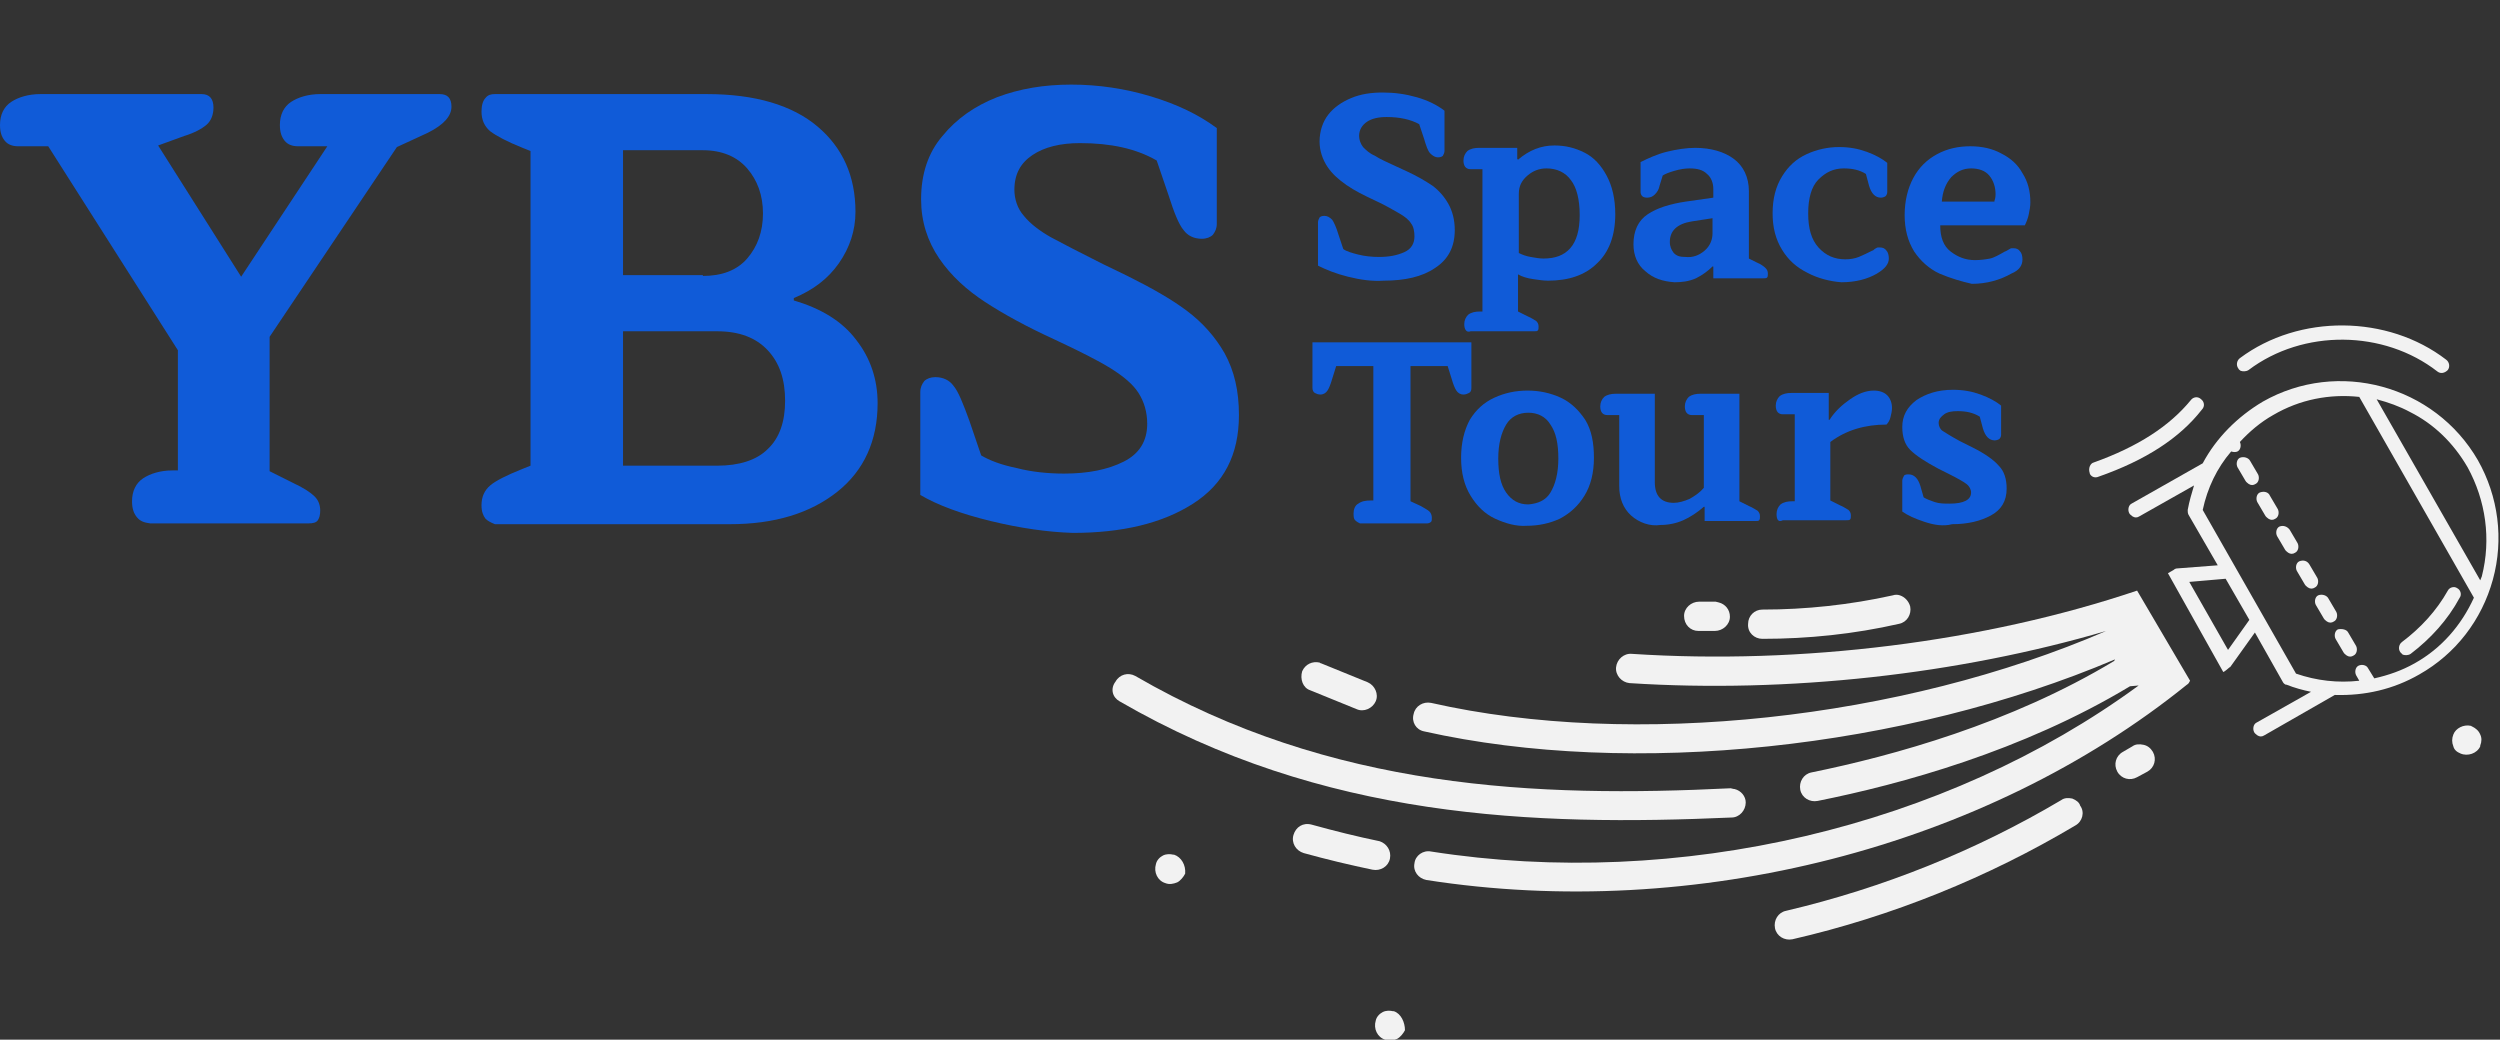 <?xml version="1.0" encoding="utf-8"?>
<!-- Generator: Adobe Illustrator 26.0.2, SVG Export Plug-In . SVG Version: 6.00 Build 0)  -->
<svg version="1.1" xmlns="http://www.w3.org/2000/svg" xmlns:xlink="http://www.w3.org/1999/xlink" x="0px" y="0px"
	 viewBox="0 0 316.2 131.5" style="enable-background:new 0 0 316.2 131.5;" xml:space="preserve">
<rect x="0" y="0" width="316.2" height="131.5" fill="#333333" stroke="none"/>
<style type="text/css">
	.st0{fill:#FFFFFF;}
	.st1{fill:#F2F2F2;}
	.st2{fill:#DD361C;}
	.st3{fill:none;stroke:#DD361C;stroke-width:2;stroke-miterlimit:10;}
	.st4{fill:none;stroke:#F2F2F2;stroke-width:11.11;stroke-miterlimit:10;}
	.st5{fill:none;stroke:#105BD8;stroke-width:11.11;stroke-miterlimit:10;}
	.st6{fill:#105BD8;}
	
		.st7{clip-path:url(#SVGID_00000056428504933563857610000003093367209237370256_);fill:none;stroke:#F2F2F2;stroke-width:11.11;stroke-miterlimit:10;}
	.st8{clip-path:url(#SVGID_00000056428504933563857610000003093367209237370256_);}
	
		.st9{clip-path:url(#SVGID_00000134959099894588422500000000784412489662368150_);fill:none;stroke:#F2F2F2;stroke-width:11.11;stroke-miterlimit:10;}
	
		.st10{clip-path:url(#SVGID_00000134959099894588422500000000784412489662368150_);fill:url(#SVGID_00000081618220714538679970000002976491720782196397_);}
	.st11{clip-path:url(#SVGID_00000139275728983824288120000015071861919722832037_);}
</style>
<g id="Layer_3">
</g>
<g id="Layer_1">
	<g>
		<g>
			<path class="st6" d="M17.3,65.4c-0.4-0.5-0.6-1.1-0.6-2c0-1.3,0.5-2.3,1.4-2.9c0.9-0.6,2.2-1,3.7-1h0.7V44.3L6.1,18.5H2.3
				c-0.7,0-1.3-0.2-1.7-0.7c-0.4-0.5-0.6-1.1-0.6-2c0-1.3,0.5-2.3,1.4-2.9c0.9-0.6,2.2-1,3.7-1h20.4c1,0,1.5,0.6,1.5,1.7
				c0,0.9-0.3,1.7-0.9,2.2s-1.5,1-2.8,1.4L20,18.4L30.5,35l10.9-16.5h-3.7c-0.7,0-1.3-0.2-1.7-0.7c-0.4-0.5-0.6-1.1-0.6-2
				c0-1.3,0.5-2.3,1.4-2.9c0.9-0.6,2.2-1,3.7-1h15.1c1,0,1.5,0.5,1.5,1.6c0,1.2-1,2.3-3,3.3l-3.9,1.8l-16.1,24v17l3,1.5
				c1.3,0.6,2.2,1.2,2.7,1.7c0.5,0.5,0.7,1.1,0.7,1.8c0,0.5-0.1,0.9-0.3,1.2c-0.2,0.3-0.6,0.4-1.2,0.4H19
				C18.2,66.1,17.7,65.9,17.3,65.4z"/>
			<path class="st6" d="M61.4,65.6c-0.3-0.4-0.5-0.9-0.5-1.7c0-1.1,0.4-1.9,1.1-2.5c0.7-0.6,2.1-1.3,4.1-2.1l1-0.4V19.1l-1-0.4
				c-2-0.8-3.3-1.5-4.1-2.1c-0.7-0.6-1.1-1.4-1.1-2.5c0-0.8,0.2-1.4,0.5-1.7c0.3-0.4,0.7-0.5,1.2-0.5h26.8c6.1,0,10.8,1.4,14,4.1
				c3.2,2.7,4.8,6.3,4.8,10.8c0,2.3-0.7,4.5-2.1,6.5c-1.4,2-3.3,3.4-5.7,4.4v0.3c3.4,1,6.1,2.6,7.9,5c1.8,2.3,2.7,5,2.7,8
				c0,4.7-1.7,8.5-5.1,11.2c-3.4,2.7-7.9,4.1-13.6,4.1H62.6C62.1,66.1,61.7,65.9,61.4,65.6z M88.9,34.9c2.4,0,4.3-0.7,5.6-2.2
				c1.3-1.5,2-3.4,2-5.7c0-2.3-0.7-4.2-2-5.7c-1.3-1.5-3.2-2.3-5.6-2.3H78.8v15.8H88.9z M90.7,58.9c2.8,0,5-0.7,6.4-2.1
				c1.5-1.4,2.2-3.5,2.2-6.1c0-2.7-0.7-4.8-2.2-6.4c-1.5-1.6-3.6-2.4-6.4-2.4H78.8v17H90.7z"/>
			<path class="st6" d="M125.3,65.9c-3.7-0.9-6.7-2-8.9-3.3v-13c0-0.6,0.2-1,0.5-1.4c0.3-0.3,0.8-0.5,1.4-0.5c1,0,1.8,0.4,2.3,1.1
				c0.6,0.7,1.2,2.2,2,4.4l1.5,4.4c1,0.6,2.5,1.2,4.5,1.6c1.9,0.5,4,0.7,6,0.7c3,0,5.5-0.5,7.5-1.5c2-1,3-2.6,3-4.8
				c0-1.5-0.4-2.8-1.1-3.9c-0.7-1.1-1.9-2.1-3.5-3.1c-1.6-1-4-2.2-7.2-3.7c-3.5-1.6-6.4-3.2-8.7-4.7c-2.3-1.5-4.3-3.3-5.8-5.5
				c-1.5-2.2-2.3-4.7-2.3-7.5c0-3.2,0.9-5.9,2.7-8c1.8-2.2,4.1-3.8,6.9-4.9c2.9-1.1,6-1.6,9.4-1.6c3.4,0,6.8,0.5,10.1,1.5
				c3.3,1,6,2.3,8.3,4v12.1c0,0.6-0.2,1-0.5,1.4c-0.3,0.3-0.8,0.5-1.4,0.5c-1,0-1.8-0.4-2.3-1.1c-0.6-0.7-1.2-2.2-1.9-4.4l-1.5-4.4
				c-2.6-1.5-5.8-2.2-9.7-2.2c-2.5,0-4.5,0.5-6,1.5c-1.5,1-2.3,2.4-2.3,4.4c0,1.2,0.4,2.4,1.2,3.3c0.8,1,2,1.9,3.4,2.7
				c1.5,0.8,3.6,1.9,6.6,3.4l3.1,1.5c3,1.5,5.5,2.9,7.5,4.4c2,1.5,3.6,3.3,4.8,5.4c1.2,2.2,1.8,4.7,1.8,7.8c0,5-1.9,8.7-5.8,11.2
				c-3.9,2.5-9,3.7-15.2,3.7C132.5,67.3,129,66.8,125.3,65.9z"/>
		</g>
		<g>
			<path class="st6" d="M170.5,35c-1.6-0.4-2.8-0.9-3.8-1.4v-5.5c0-0.2,0.1-0.4,0.2-0.6c0.1-0.1,0.3-0.2,0.6-0.2
				c0.4,0,0.7,0.2,1,0.5c0.2,0.3,0.5,0.9,0.8,1.9l0.6,1.8c0.4,0.3,1.1,0.5,1.9,0.7c0.8,0.2,1.7,0.3,2.6,0.3c1.3,0,2.3-0.2,3.2-0.6
				c0.9-0.4,1.3-1.1,1.3-2c0-0.6-0.1-1.2-0.4-1.6c-0.3-0.5-0.8-0.9-1.5-1.3c-0.7-0.4-1.7-1-3-1.6c-1.5-0.7-2.7-1.3-3.7-2
				s-1.8-1.4-2.4-2.3c-0.6-0.9-1-2-1-3.2c0-1.3,0.4-2.5,1.1-3.4c0.7-0.9,1.7-1.6,2.9-2.1c1.2-0.5,2.5-0.7,4-0.7
				c1.5,0,2.9,0.2,4.3,0.6c1.4,0.4,2.6,1,3.5,1.7v5.1c0,0.2-0.1,0.4-0.2,0.6c-0.1,0.1-0.3,0.2-0.6,0.2c-0.4,0-0.7-0.2-1-0.5
				s-0.5-0.9-0.8-1.9l-0.6-1.8c-1.1-0.6-2.5-0.9-4.1-0.9c-1.1,0-1.9,0.2-2.5,0.6c-0.6,0.4-1,1-1,1.8c0,0.5,0.2,1,0.5,1.4
				c0.4,0.4,0.8,0.8,1.5,1.1c0.6,0.4,1.5,0.8,2.8,1.4l1.3,0.6c1.3,0.6,2.3,1.2,3.2,1.8c0.8,0.6,1.5,1.4,2,2.3c0.5,0.9,0.8,2,0.8,3.3
				c0,2.1-0.8,3.7-2.5,4.8c-1.6,1.1-3.8,1.6-6.5,1.6C173.6,35.6,172.1,35.4,170.5,35z"/>
			<path class="st6" d="M185.2,41c0-0.5,0.2-0.9,0.5-1.2c0.4-0.3,0.9-0.4,1.5-0.4h0.3v-18h-1.5c-0.6,0-0.9-0.4-0.9-1.1
				c0-0.5,0.2-0.9,0.5-1.2c0.4-0.3,0.9-0.4,1.5-0.4h4.8v1.4l0.1,0.1c1.4-1.2,2.9-1.8,4.6-1.8c1.4,0,2.6,0.3,3.8,0.9
				c1.2,0.6,2.1,1.6,2.8,2.9c0.7,1.3,1.1,2.9,1.1,4.9c0,2.7-0.8,4.8-2.3,6.2c-1.5,1.5-3.6,2.2-6.2,2.2c-0.6,0-1.2-0.1-1.9-0.2
				s-1.4-0.3-1.9-0.6v4.7l1.2,0.6c0.5,0.2,0.9,0.5,1.1,0.6c0.2,0.2,0.3,0.4,0.3,0.7c0,0.2,0,0.4-0.1,0.5c-0.1,0.1-0.2,0.1-0.5,0.1
				h-8C185.5,42.1,185.2,41.7,185.2,41z M198.6,31.4c0.8-0.9,1.2-2.3,1.2-4.2c0-2-0.4-3.5-1.1-4.4c-0.7-1-1.8-1.5-3.1-1.5
				c-0.9,0-1.7,0.3-2.4,0.9c-0.7,0.6-1.1,1.3-1.1,2.3V32c0.4,0.2,0.9,0.4,1.5,0.5c0.6,0.1,1.1,0.2,1.6,0.2
				C196.7,32.7,197.8,32.3,198.6,31.4z"/>
			<path class="st6" d="M208.1,34.3c-1-0.8-1.5-2-1.5-3.4c0-1.7,0.6-3,1.8-3.8s2.8-1.3,4.8-1.6l3.5-0.5v-1.1c0-0.8-0.3-1.5-0.8-1.9
				c-0.5-0.5-1.2-0.7-2.2-0.7c-0.6,0-1.2,0.1-1.9,0.3c-0.7,0.2-1.2,0.4-1.5,0.6l-0.4,1.3c-0.1,0.5-0.3,0.8-0.6,1.1s-0.6,0.4-1,0.4
				c-0.3,0-0.5-0.1-0.6-0.2c-0.1-0.1-0.2-0.3-0.2-0.5v-3.8c1-0.5,2.1-1,3.3-1.3c1.2-0.3,2.5-0.5,3.6-0.5c2,0,3.7,0.5,4.9,1.4
				c1.2,0.9,1.9,2.3,1.9,4.1v8.5l1,0.5c0.5,0.2,0.9,0.5,1.1,0.7c0.2,0.2,0.3,0.4,0.3,0.7c0,0.2,0,0.4-0.1,0.5s-0.2,0.1-0.5,0.1h-6.3
				v-1.5h-0.1c-0.6,0.6-1.3,1.1-2.1,1.5c-0.9,0.4-1.8,0.5-2.7,0.5C210.3,35.6,209.1,35.2,208.1,34.3z M215.6,31.7
				c0.7-0.6,1-1.4,1-2.2v-1.9L214,28c-1.9,0.3-2.8,1.2-2.8,2.6c0,0.6,0.2,1,0.5,1.4c0.4,0.4,0.8,0.5,1.5,0.5
				C214.1,32.6,214.9,32.3,215.6,31.7z"/>
			<path class="st6" d="M228.6,34.5c-1.4-0.7-2.4-1.6-3.2-2.9c-0.8-1.3-1.2-2.8-1.2-4.6c0-1.9,0.4-3.4,1.2-4.7
				c0.8-1.3,1.8-2.2,3.1-2.8c1.3-0.6,2.7-0.9,4.1-0.9c1.3,0,2.4,0.2,3.5,0.6c1.1,0.4,2,0.9,2.6,1.4v3.7c0,0.2-0.1,0.4-0.2,0.5
				c-0.1,0.1-0.4,0.2-0.6,0.2c-0.7,0-1.2-0.5-1.5-1.5L236,22c-0.8-0.5-1.7-0.7-2.8-0.7c-1.3,0-2.3,0.5-3.2,1.4s-1.3,2.4-1.3,4.3
				s0.4,3.3,1.3,4.3c0.9,1,2,1.5,3.4,1.5c0.6,0,1.2-0.1,1.7-0.3c0.5-0.2,1.1-0.5,1.7-0.8c0.1,0,0.2-0.1,0.3-0.2
				c0.2-0.1,0.3-0.2,0.4-0.2c0.1,0,0.2,0,0.3,0c0.3,0,0.6,0.1,0.8,0.4c0.2,0.2,0.3,0.6,0.3,1c0,0.7-0.5,1.3-1.5,1.9
				c-1.2,0.7-2.7,1.1-4.5,1.1C231.5,35.6,229.9,35.2,228.6,34.5z"/>
			<path class="st6" d="M245.3,34.6c-1.3-0.6-2.4-1.6-3.2-2.8c-0.8-1.3-1.2-2.8-1.2-4.6c0-1.8,0.4-3.4,1.1-4.7c0.7-1.3,1.7-2.3,3-3
				c1.3-0.7,2.7-1,4.2-1c1.5,0,2.8,0.3,3.9,0.9c1.2,0.6,2.1,1.4,2.7,2.5c0.7,1.1,1,2.3,1,3.7c0,0.5-0.1,1-0.2,1.5
				c-0.1,0.5-0.3,1-0.5,1.4h-10.7c0,1.5,0.4,2.6,1.3,3.3s1.9,1.1,3.1,1.1c0.7,0,1.4-0.1,1.9-0.2s1.2-0.5,1.9-0.9
				c0.1,0,0.2-0.1,0.4-0.2c0.2-0.1,0.3-0.2,0.4-0.2c0.1,0,0.2,0,0.3,0c0.3,0,0.6,0.1,0.8,0.4c0.2,0.2,0.3,0.6,0.3,1
				c0,0.4-0.1,0.7-0.3,1c-0.2,0.3-0.6,0.6-1.1,0.8c-1.4,0.8-3.1,1.3-5,1.3C248.1,35.6,246.7,35.2,245.3,34.6z M252.2,25.6
				c0.1-0.3,0.2-0.6,0.2-1c0-1-0.3-1.8-0.8-2.4c-0.5-0.6-1.3-0.9-2.3-0.9s-1.8,0.4-2.5,1.1c-0.7,0.8-1.1,1.8-1.2,3.1H252.2z"/>
			<path class="st6" d="M171.4,65.8c-0.2-0.2-0.2-0.5-0.2-0.9c0-0.5,0.2-1,0.6-1.2c0.4-0.3,0.9-0.4,1.6-0.4h0.3v-17H169l-0.5,1.6
				c-0.2,0.7-0.4,1.2-0.6,1.5c-0.2,0.3-0.5,0.5-0.9,0.5c-0.3,0-0.5-0.1-0.7-0.2c-0.2-0.1-0.3-0.4-0.3-0.6v-5.8h20.1v5.8
				c0,0.3-0.1,0.5-0.3,0.6c-0.2,0.1-0.4,0.2-0.7,0.2c-0.4,0-0.7-0.2-0.9-0.5s-0.4-0.8-0.6-1.5l-0.5-1.6h-4.7v17.1l1.3,0.6
				c0.5,0.3,0.9,0.5,1.1,0.7c0.2,0.2,0.3,0.5,0.3,0.8c0,0.2,0,0.4-0.1,0.5c-0.1,0.1-0.3,0.2-0.5,0.2h-8.5
				C171.8,66.1,171.6,66,171.4,65.8z"/>
			<path class="st6" d="M189.1,65.6c-1.3-0.6-2.3-1.6-3.1-2.9c-0.8-1.3-1.2-2.9-1.2-4.8s0.4-3.5,1.1-4.8c0.8-1.3,1.8-2.2,3.1-2.8
				c1.3-0.6,2.7-0.9,4.2-0.9c1.5,0,2.9,0.3,4.2,0.9c1.3,0.6,2.3,1.6,3.1,2.8c0.8,1.3,1.1,2.9,1.1,4.8s-0.4,3.5-1.2,4.8
				c-0.8,1.3-1.8,2.2-3.1,2.9c-1.3,0.6-2.7,0.9-4.2,0.9C191.8,66.6,190.4,66.2,189.1,65.6z M196.1,62.3c0.6-1,1-2.4,1-4.3
				s-0.3-3.3-1-4.3c-0.6-1-1.6-1.5-2.8-1.5c-1.2,0-2.2,0.5-2.8,1.5c-0.6,1-1,2.4-1,4.3s0.3,3.3,1,4.3s1.6,1.5,2.8,1.5
				C194.5,63.7,195.5,63.3,196.1,62.3z"/>
			<path class="st6" d="M206.3,65.2c-1-0.9-1.5-2.2-1.5-3.7v-9h-1.5c-0.6,0-0.9-0.4-0.9-1.1c0-0.5,0.2-0.9,0.5-1.2
				c0.4-0.3,0.9-0.4,1.5-0.4h4.9V61c0,1.7,0.8,2.6,2.4,2.6c0.6,0,1.3-0.2,2-0.5c0.7-0.4,1.3-0.8,1.8-1.4v-9.2h-1.5
				c-0.6,0-0.9-0.4-0.9-1.1c0-0.5,0.2-0.9,0.5-1.2c0.4-0.3,0.9-0.4,1.5-0.4h4.9v13.6l1.2,0.6c0.5,0.2,0.9,0.5,1.1,0.6
				c0.2,0.2,0.3,0.4,0.3,0.7c0,0.2,0,0.4-0.1,0.5s-0.2,0.1-0.5,0.1h-6.4v-1.8h-0.1c-0.8,0.7-1.7,1.3-2.6,1.7
				c-0.9,0.4-1.9,0.6-2.9,0.6C208.7,66.6,207.3,66.1,206.3,65.2z"/>
			<path class="st6" d="M224.7,65c0-0.5,0.2-0.9,0.5-1.2c0.4-0.3,0.9-0.4,1.5-0.4h0.3v-11h-1.5c-0.6,0-0.9-0.4-0.9-1.1
				c0-0.5,0.2-0.9,0.5-1.2c0.4-0.3,0.9-0.4,1.5-0.4h4.7v3.4h0.1c0.7-1.1,1.6-1.9,2.6-2.6s2-1.1,3-1.1c0.7,0,1.3,0.2,1.7,0.6
				c0.4,0.4,0.6,1,0.6,1.6c0,0.4-0.1,0.8-0.2,1.2c-0.1,0.4-0.3,0.7-0.5,0.9c-2.7,0-5.1,0.7-7.1,2.2v7.4l1.2,0.6
				c0.5,0.2,0.9,0.5,1.1,0.6c0.2,0.2,0.3,0.4,0.3,0.7c0,0.2,0,0.4-0.1,0.5s-0.2,0.1-0.5,0.1h-8C224.9,66.1,224.7,65.7,224.7,65z"/>
			<path class="st6" d="M243.4,66c-1.2-0.4-2.1-0.8-2.8-1.3v-3.9c0-0.2,0.1-0.4,0.2-0.6c0.1-0.2,0.4-0.2,0.6-0.2
				c0.7,0,1.2,0.5,1.5,1.5l0.4,1.4c0.3,0.2,0.8,0.4,1.4,0.6s1.2,0.2,1.9,0.2c1.8,0,2.7-0.5,2.7-1.4c0-0.4-0.2-0.8-0.6-1.1
				c-0.4-0.3-1.1-0.7-2.3-1.3l-1.2-0.6c-1.7-0.9-2.9-1.7-3.6-2.4c-0.7-0.7-1-1.7-1-2.9c0-1.4,0.6-2.5,1.8-3.4
				c1.2-0.8,2.7-1.3,4.6-1.3c1.3,0,2.4,0.2,3.5,0.6c1.1,0.4,2,0.9,2.6,1.4v3.7c0,0.2-0.1,0.4-0.2,0.5c-0.1,0.1-0.4,0.2-0.6,0.2
				c-0.7,0-1.2-0.5-1.5-1.5l-0.4-1.5c-0.8-0.5-1.7-0.7-2.8-0.7c-0.7,0-1.3,0.1-1.7,0.4s-0.7,0.6-0.7,1.1c0,0.4,0.2,0.8,0.5,1
				c0.3,0.2,1.1,0.7,2.2,1.3l1.6,0.8c1.6,0.8,2.7,1.6,3.3,2.3c0.7,0.7,1,1.7,1,2.9c0,1.6-0.7,2.7-2,3.4c-1.3,0.7-2.9,1.1-4.9,1.1
				C245.8,66.6,244.6,66.4,243.4,66z"/>
		</g>
		<g>
			<g>
				<path class="st1" d="M276.7,76.7l-1.5-2.7 M278.3,79.7l-0.8-1.4 M280.6,83.6l-1.3-2.3 M274.2,72.5c0,0,0.7-0.4,0.7-0.4
					c0.1-0.1,0.3-0.2,0.4-0.2l5.2-0.4l-3.7-6.4c-0.1-0.2-0.1-0.4-0.1-0.6c0.2-1.1,0.5-2.1,0.8-3.1l-6.9,3.9c-0.3,0.2-0.6,0.2-0.9,0
					c-0.1-0.1-0.3-0.2-0.4-0.4c-0.2-0.4-0.1-1,0.3-1.2l9-5.1c1.7-3.2,4.4-5.9,7.6-7.8c9.5-5.4,21.7-2.1,27.2,7.4
					c2.6,4.6,3.3,10,1.9,15.1c-1.4,5.1-4.7,9.4-9.3,12c-3.3,1.9-6.9,2.7-10.6,2.6c0,0,0,0-0.1,0l-8.9,5.1c-0.3,0.2-0.6,0.2-0.9,0
					c-0.1-0.1-0.3-0.2-0.4-0.4c-0.2-0.4-0.1-1,0.3-1.2l6.9-3.9c-1-0.2-2.1-0.5-3.1-0.9c0,0-0.1,0-0.1,0c-0.2-0.1-0.3-0.2-0.4-0.4
					l-3.5-6.2l-3,4.2c-0.1,0.1-0.1,0.2-0.2,0.2c-0.1,0.1-0.7,0.6-0.8,0.6 M312.1,59.1c-1.8-3.1-4.3-5.5-7.3-7
					c-1.3-0.7-2.7-1.2-4.2-1.6l13.1,22.9c0.1-0.2,0.1-0.3,0.2-0.5C315.1,68.2,314.4,63.3,312.1,59.1z M276.9,73.6l4.9,8.6l2.7-3.8
					l-3-5.2L276.9,73.6z M278.6,64.5l11.8,20.7c2.6,0.9,5.3,1.2,8,0.9l-0.4-0.7c-0.2-0.4-0.1-1,0.3-1.2c0.4-0.2,1-0.1,1.2,0.3
					l0.8,1.3c1.8-0.4,3.5-1,5.1-1.9c3.4-1.9,5.9-4.8,7.5-8.3l-14.5-25.4c-3.7-0.4-7.5,0.3-10.9,2.3c-1.6,0.9-3,2.1-4.2,3.4l0,0
					c0.2,0.4,0.1,1-0.3,1.2c-0.2,0.1-0.5,0.1-0.8,0C280.4,59.2,279.2,61.7,278.6,64.5z"/>
				<path class="st1" d="M284.6,58.3l1,1.7c0.2,0.4,0.1,1-0.3,1.2c-0.3,0.2-0.6,0.2-0.9,0c-0.1-0.1-0.3-0.2-0.4-0.4l-1-1.7
					c-0.2-0.4-0.1-1,0.3-1.2C283.8,57.7,284.4,57.9,284.6,58.3z"/>
				<path class="st1" d="M287.1,62.7l1,1.7c0.2,0.4,0.1,1-0.3,1.2c-0.3,0.2-0.6,0.2-0.9,0c-0.1-0.1-0.3-0.2-0.4-0.4l-1-1.7
					c-0.2-0.4-0.1-1,0.3-1.2C286.3,62.1,286.9,62.2,287.1,62.7z"/>
				<path class="st1" d="M294.5,75.7l1,1.7c0.2,0.4,0.1,1-0.3,1.2c-0.3,0.2-0.6,0.2-0.9,0c-0.1-0.1-0.3-0.2-0.4-0.4l-1-1.7
					c-0.2-0.4-0.1-1,0.3-1.2C293.7,75.1,294.3,75.3,294.5,75.7z"/>
				<path class="st1" d="M297,80l1,1.7c0.2,0.4,0.1,1-0.3,1.2c-0.3,0.2-0.6,0.2-0.9,0c-0.1-0.1-0.3-0.2-0.4-0.4l-1-1.7
					c-0.2-0.4-0.1-1,0.3-1.2C296.2,79.5,296.8,79.6,297,80z"/>
				<path class="st1" d="M292.1,71.4l1,1.7c0.2,0.4,0.1,1-0.3,1.2c-0.3,0.2-0.6,0.2-0.9,0c-0.1-0.1-0.3-0.2-0.4-0.4l-1-1.7
					c-0.2-0.4-0.1-1,0.3-1.2C291.3,70.8,291.8,70.9,292.1,71.4z"/>
				<path class="st1" d="M289.6,67l1,1.7c0.2,0.4,0.1,1-0.3,1.2c-0.3,0.2-0.6,0.2-0.9,0c-0.1-0.1-0.3-0.2-0.4-0.4l-1-1.7
					c-0.2-0.4-0.1-1,0.3-1.2C288.8,66.4,289.3,66.6,289.6,67z"/>
				<path class="st1" d="M309.6,74.7c0.2-0.4,0.8-0.6,1.2-0.3c0.4,0.2,0.6,0.8,0.3,1.2c-1.5,2.8-3.7,5.2-6.2,7.1
					c-0.3,0.2-0.7,0.2-1,0.1c-0.1-0.1-0.2-0.2-0.3-0.3c-0.3-0.4-0.2-1,0.2-1.3C306.2,79.4,308.2,77.2,309.6,74.7z"/>
				<path class="st1" d="M308.3,47c-6.8-5.3-17-5.4-23.9-0.2c-0.3,0.2-0.7,0.2-1,0.1c-0.1-0.1-0.2-0.1-0.3-0.3
					c-0.3-0.4-0.2-1,0.2-1.3c7.5-5.6,18.7-5.5,26.1,0.2c0.4,0.3,0.5,0.9,0.2,1.3C309.2,47.2,308.7,47.3,308.3,47z"/>
				<path class="st1" d="M264.8,58.5c5.6-2,9.6-4.6,12.3-7.9c0.3-0.4,0.9-0.5,1.3-0.1c0.4,0.3,0.5,0.9,0.1,1.3
					c-2.8,3.6-7.1,6.4-13.1,8.5c-0.2,0.1-0.5,0.1-0.7,0c-0.2-0.1-0.4-0.3-0.4-0.5C264.1,59.2,264.4,58.6,264.8,58.5z"/>
			</g>
			<g>
				<path class="st1" d="M311.2,95.3c0.9,0.4,2.1,0,2.5-0.9c0,0,0,0,0-0.1c0.2-0.5,0.2-1,0-1.4c-0.2-0.5-0.6-0.8-1-1
					c-0.1,0-0.1-0.1-0.2-0.1c-0.9-0.2-1.9,0.3-2.2,1.1c-0.2,0.5-0.2,1,0,1.5C310.4,94.8,310.7,95.1,311.2,95.3z"/>
				<path class="st1" d="M176.3,127.9c0,0-0.1,0-0.1,0c-0.4-0.1-0.9-0.1-1.3,0.1c-0.4,0.2-0.8,0.6-0.9,1.1c-0.3,1,0.2,2.1,1.2,2.4
					c0.5,0.2,1,0.1,1.5-0.1c0.4-0.2,0.8-0.7,1-1.1C177.7,129.3,177.2,128.2,176.3,127.9z"/>
				<path class="st1" d="M148.5,108.1c0,0-0.1,0-0.1,0c-0.4-0.1-0.9-0.1-1.3,0.1c-0.4,0.2-0.8,0.6-0.9,1.1c-0.3,1,0.2,2.1,1.2,2.4
					c0.5,0.2,1,0.1,1.5-0.1c0.4-0.2,0.8-0.7,1-1.1C150,109.4,149.4,108.4,148.5,108.1z"/>
				<path class="st1" d="M174.5,106.4C174.4,106.4,174.4,106.4,174.5,106.4c-2.9-0.6-5.7-1.3-8.6-2.1c-1.1-0.3-2,0.3-2.3,1.3
					c-0.3,1,0.3,2,1.3,2.3c2.9,0.8,5.8,1.5,8.7,2.1c1,0.2,2-0.4,2.2-1.4C176,107.6,175.4,106.7,174.5,106.4z"/>
				<path class="st1" d="M141.6,88.7c25.7,14.9,52.4,15.8,77.4,14.7c1,0,1.8-0.9,1.8-1.9c0-0.8-0.6-1.5-1.4-1.7
					c-0.2,0-0.4-0.1-0.5-0.1c-24.4,1.2-50.5,0.2-75.3-14.2c-0.9-0.5-2-0.2-2.5,0.7C140.4,87.1,140.7,88.2,141.6,88.7z"/>
				<path class="st1" d="M180.1,92.5c26.3,5.9,60.8,2.2,87.4-9.1l-0.1,0.2c-13.1,7.9-28,12-38.3,14.1c-1,0.2-1.6,1.2-1.4,2.2
					c0.2,1,1.2,1.6,2.2,1.4c10.5-2.1,25.9-6.3,39.5-14.5l1.1-0.1c-24.4,17.9-58.2,25.9-89.5,21c-1-0.2-2,0.5-2.1,1.5
					c-0.2,1,0.5,1.9,1.5,2.1c33.9,5.3,70.7-4.1,96.2-24.7c0.2-0.1,0.3-0.3,0.4-0.5l-6.7-11.4c-19.3,6.5-42.5,9.4-63.9,8
					c-1-0.1-1.9,0.7-2,1.7c-0.1,1,0.7,1.9,1.7,2c20,1.3,41.6-1.1,60.3-6.6c-25.9,11.2-59.8,14.9-85.4,9.1c-1-0.2-2,0.4-2.2,1.4
					C178.5,91.3,179.1,92.3,180.1,92.5z"/>
				<path class="st1" d="M165.7,87.3c2,0.8,3.9,1.6,5.9,2.4c0.9,0.4,2-0.1,2.4-1c0.4-0.9-0.1-2-1-2.4c-2-0.8-3.9-1.6-5.9-2.4
					c-0.1,0-0.2-0.1-0.2-0.1c-0.9-0.2-1.8,0.2-2.2,1.1C164.4,85.9,164.8,87,165.7,87.3z"/>
				<path class="st1" d="M262.1,101c-0.5-0.1-1-0.1-1.4,0.2c-10.8,6.4-22.5,11.1-34.8,14c-1,0.2-1.6,1.2-1.4,2.2
					c0.2,1,1.2,1.6,2.2,1.4c12.6-2.9,24.7-7.8,35.8-14.4c0.9-0.5,1.2-1.7,0.6-2.5C263,101.5,262.6,101.2,262.1,101z"/>
				<path class="st1" d="M271.1,94.2c-0.5-0.1-1-0.1-1.4,0.2l-1.2,0.7c-0.9,0.5-1.2,1.6-0.7,2.5c0.5,0.9,1.6,1.2,2.5,0.7l1.3-0.7
					c0.9-0.5,1.2-1.6,0.7-2.5C272,94.6,271.6,94.3,271.1,94.2z"/>
				<path class="st1" d="M222.9,80.8c5.8,0,11.6-0.6,17.3-1.9c1-0.2,1.6-1.2,1.4-2.2c-0.2-0.7-0.7-1.2-1.3-1.4
					c-0.3-0.1-0.6-0.1-0.9,0c-5.4,1.2-11,1.8-16.5,1.8c-1,0-1.8,0.8-1.8,1.8C221,80,221.9,80.8,222.9,80.8z"/>
				<path class="st1" d="M214.8,79.8l2.1,0c1,0,1.9-0.8,1.9-1.8c0-0.9-0.6-1.6-1.4-1.8c-0.1,0-0.3-0.1-0.4-0.1l-2.1,0
					c-1,0-1.9,0.8-1.9,1.8C213,79,213.8,79.8,214.8,79.8z"/>
			</g>
		</g>
	</g>
</g>
<g id="Layer_2">
</g>
</svg>
